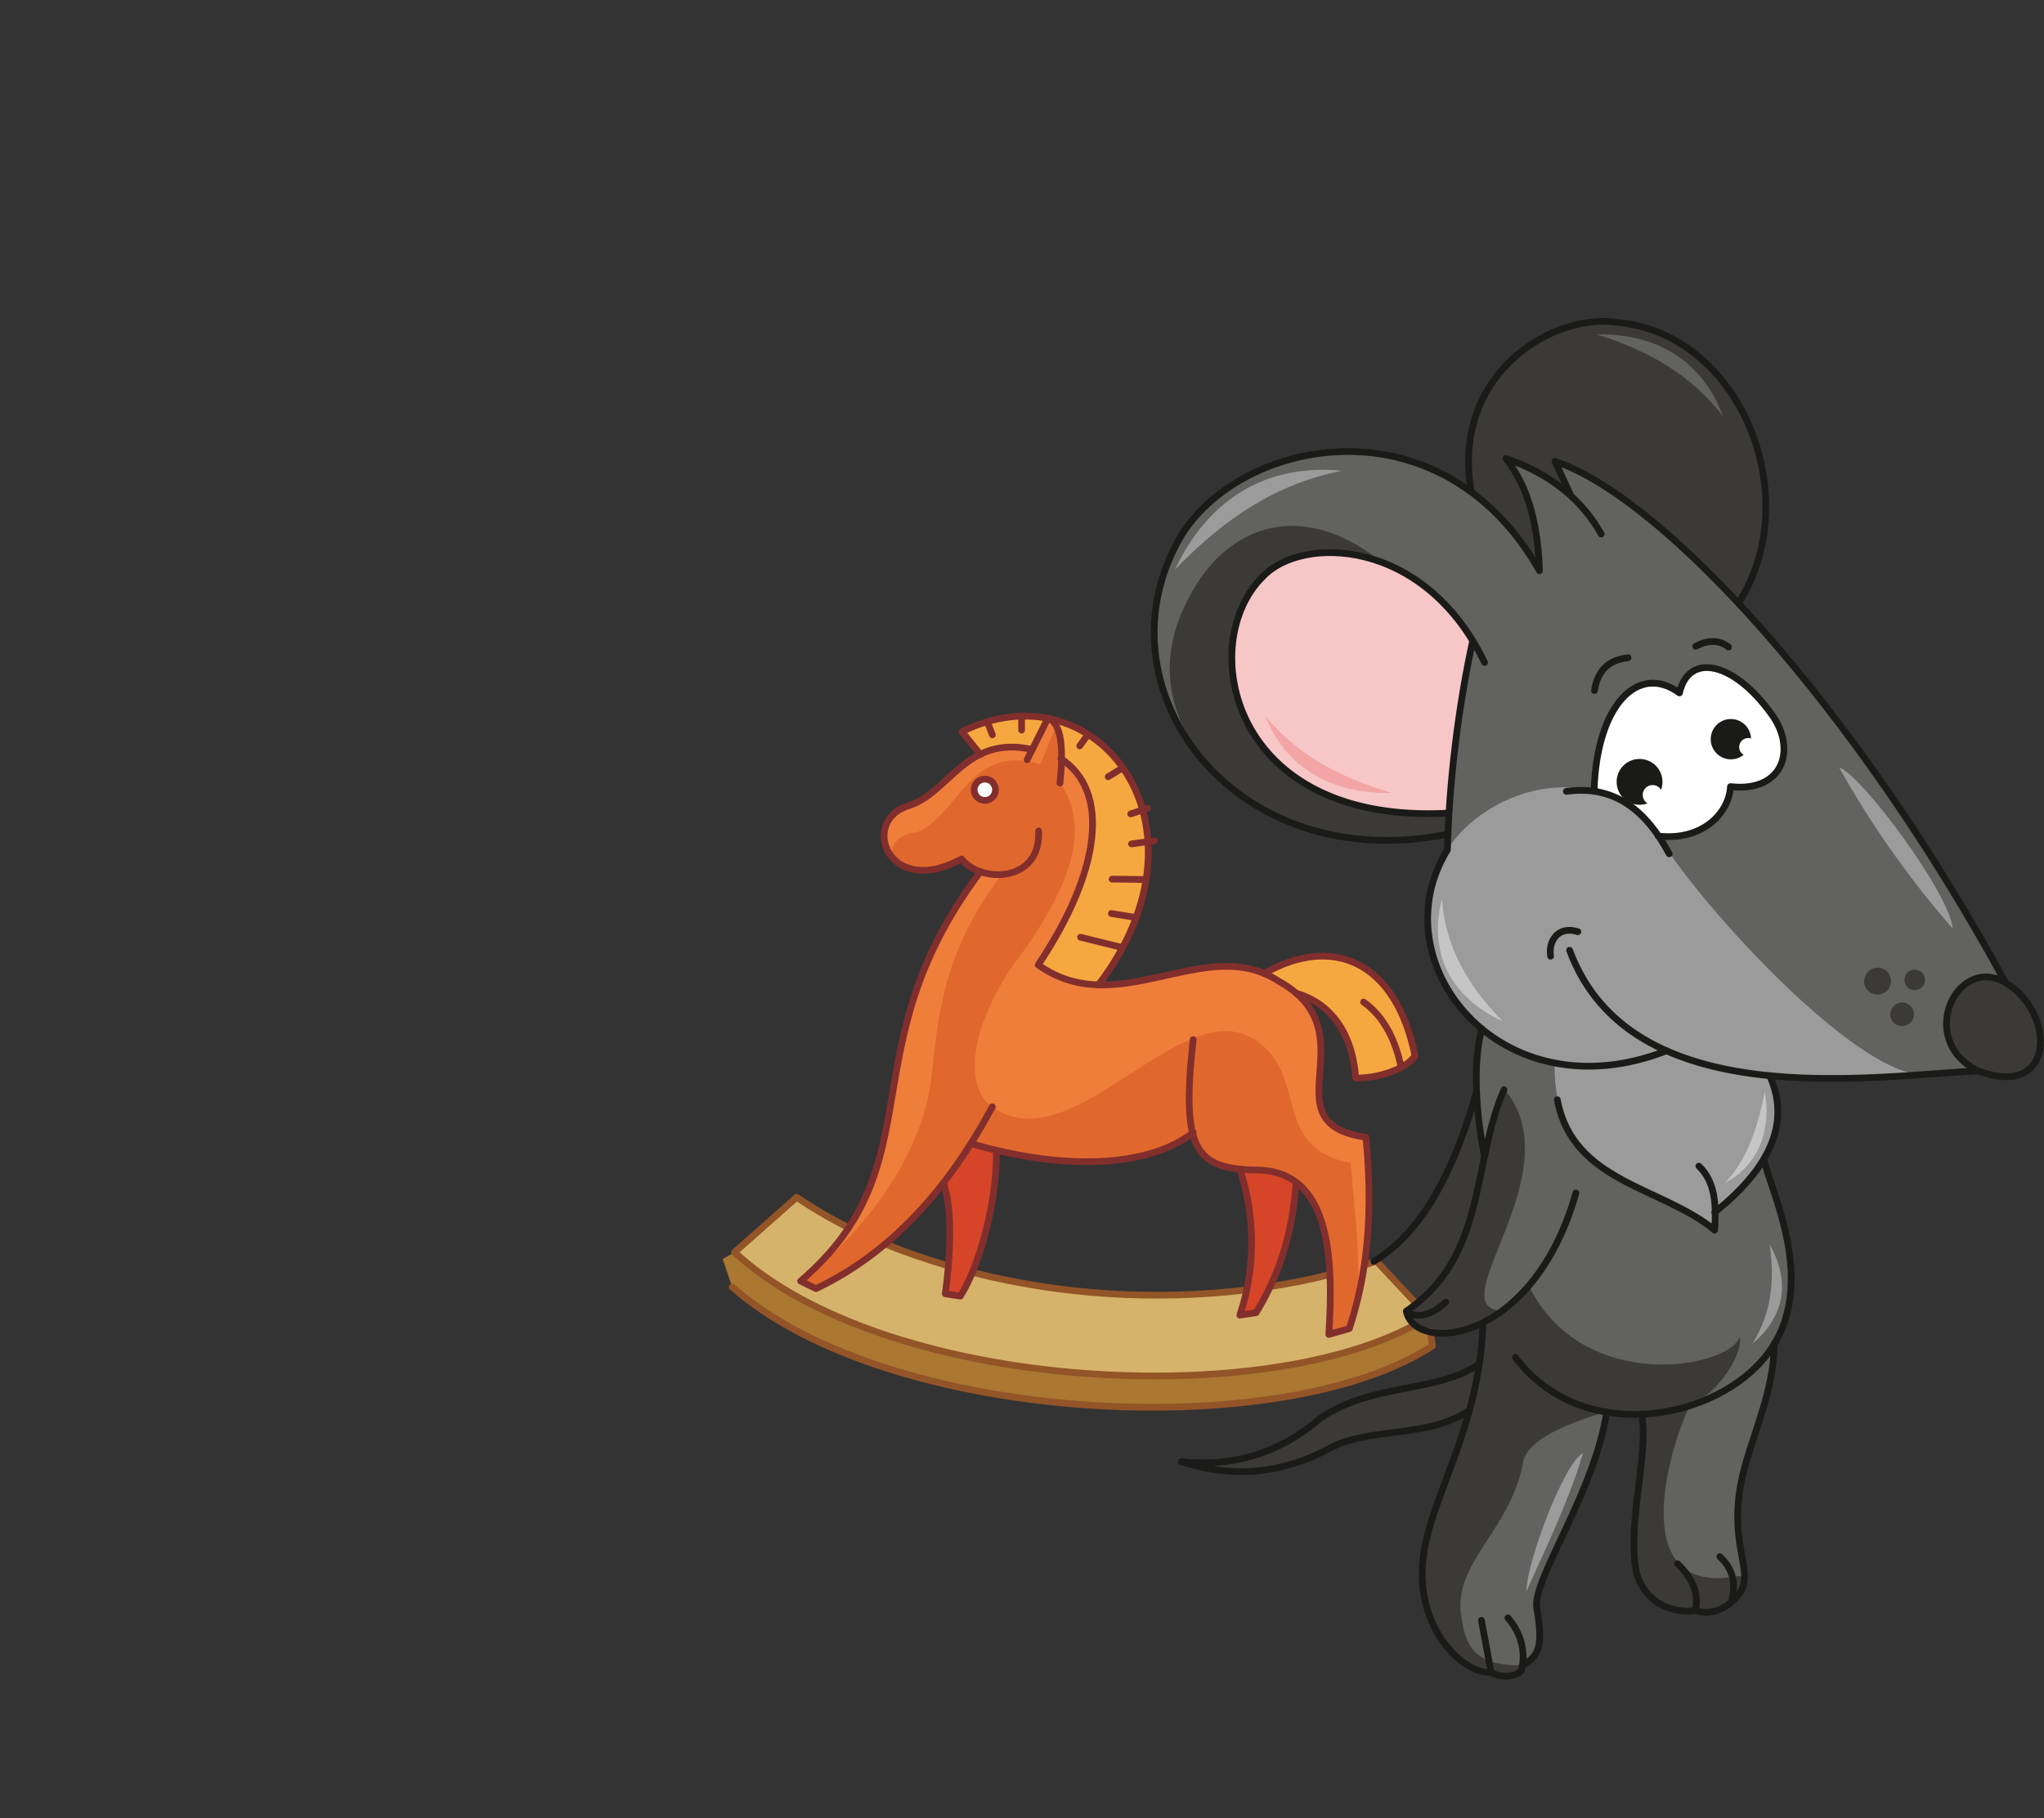 <?xml version="1.0" encoding="utf-8"?>
<!-- Generator: Adobe Illustrator 21.1.0, SVG Export Plug-In . SVG Version: 6.00 Build 0)  -->
<svg version="1.1" id="Layer_1" xmlns="http://www.w3.org/2000/svg" xmlns:xlink="http://www.w3.org/1999/xlink" x="0px" y="0px"
	 viewBox="0 0 517 460" style="enable-background:new 0 0 517 460;" xml:space="preserve">
<rect x="0" y="0" width="517" height="460" fill="#333333" stroke="none"/>
<style type="text/css">
	.st0{fill-rule:evenodd;clip-rule:evenodd;fill:#F6A840;}
	.st1{fill-rule:evenodd;clip-rule:evenodd;fill:#AA7831;}
	.st2{fill-rule:evenodd;clip-rule:evenodd;fill:#9B9B9B;}
	.st3{fill-rule:evenodd;clip-rule:evenodd;fill:#D6B36A;}
	.st4{fill-rule:evenodd;clip-rule:evenodd;fill:#626261;}
	.st5{fill-rule:evenodd;clip-rule:evenodd;fill:#3B3A39;}
	.st6{fill-rule:evenodd;clip-rule:evenodd;fill:#F7C6C7;}
	.st7{fill-rule:evenodd;clip-rule:evenodd;fill:#FFFFFF;}
	.st8{fill-rule:evenodd;clip-rule:evenodd;fill:#D64528;}
	.st9{fill-rule:evenodd;clip-rule:evenodd;fill:#EF7E3B;}
	.st10{fill-rule:evenodd;clip-rule:evenodd;fill:#E1682C;}
	.st11{fill:none;stroke:#935428;stroke-width:1.7;stroke-linecap:round;stroke-linejoin:round;stroke-miterlimit:22.926;}
	.st12{fill:none;stroke:#822E2D;stroke-width:1.7;stroke-linecap:round;stroke-linejoin:round;stroke-miterlimit:22.926;}
	.st13{fill-rule:evenodd;clip-rule:evenodd;fill:#1A1A18;}
	.st14{fill:none;stroke:#1A1A18;stroke-width:1.7;stroke-linecap:round;stroke-linejoin:round;stroke-miterlimit:22.926;}
	.st15{fill-rule:evenodd;clip-rule:evenodd;fill:#F3A5A6;}
	.st16{fill-rule:evenodd;clip-rule:evenodd;fill:#C5C5C6;}
</style>
<path class="st0" d="M327.9,251.3l-8.1-5c17.5-10,33.4-3,38.2,20.8c-2.4,3.6-10,5.8-15,5.6C341.9,258.8,334.2,253,327.9,251.3z"/>
<path class="st0" d="M277.7,249.1l-7.4-1.2l-7.6-3.8l-14.7-53.3l-4.7-5.8C277.2,168.2,308.6,208.7,277.7,249.1z"/>
<path class="st1" d="M361.8,336.8l-4.2-1.5l-171.8-18.5l-3,1.7l2.4,7.1c39.5,34.8,139.2,39.7,177.1,14.9L361.8,336.8z"/>
<path class="st2" d="M433.8,306.7l-0.1,4.6c-31-1.3-44.5-18.3-48.1-44.3l42.2-8.9l19.9,14C452.8,283.6,448.2,295.1,433.8,306.7z"/>
<path class="st3" d="M201.5,302.9c36.7,25.1,100.5,32,146.6,16.1l13.2,14.1c-37.9,24.3-137.1,19.3-175.5-16.3L201.5,302.9z"/>
<path class="st4" d="M385.1,421.3c5-2,5.2-9.4,3.7-14.5c-0.7-12.6,13.4-21.2,17.7-49.7l8.8,0.5c4.5,16.6-13.4,49,13.6,49.7
	c9.3,1.8,16.3-5.7,11.1-17.5c-3.6-17.3,9.3-32.3,8.9-50c6.7-9.4,5.9-25-2.5-46.8c-3.7,5.8-7.9,10.3-12.5,13.5l-0.1,4.6
	c-13.5-14-40.7-9.8-40.6-42l-18.2-9.4c-2.1,8.9-1.3,20.3,0.6,32.7c-3,13.4-4.3,28-19.8,39.1c2.3,5.6,8.8,6.6,19.4,2.9
	c-0.8,27.6-14.4,45.5-15.3,61.4c-1.2,17,11.2,27.9,17.3,27C379.1,424.2,383.7,426,385.1,421.3z"/>
<path class="st5" d="M385.1,421.3c-13.4,0.2-14.7-6-15.7-14.1c-0.7-12.6,12.6-20.5,15.8-37c0.8-6.7,14.5-11.1,21.3-13.1l8.8,0.5
	c4.5,16.6-13.4,49,13.6,49.7c9.3,1.8,17.3-10.1,9.5-8.4c-27.5,4.3-15.8-33.9-10.9-43.4c7.1-2.9,13.5-13.1,12.5-17.3
	c-2.4,7.9-39.7,14.8-53.3-12.9l-6.8,6.3c-16.2-0.7,18.3-34.8,0.6-56.1c-2.1,8.9-2.1,5.7-4.9,16.9c-3,13.4-4.3,28-19.8,39.1
	c2.3,5.6,8.8,6.6,19.4,2.9c-0.8,27.6-14.4,45.5-15.3,61.4c-1.2,17,11.2,27.9,17.3,27C379.1,424.2,383.7,426,385.1,421.3z"/>
<path class="st5" d="M347.6,319.2l10.7,10.6l19-16.6l-1.8-20.6l-2-16.2C368,296,359.9,311.8,347.6,319.2z M371.6,357l2.6-12
	c-11,7.4-26.5,4.6-40,13.6c-10.2,8.8-22,12.5-35.3,11.1c11.7,3.7,24.1,3.9,38.1-3.7C346.8,361.1,360.9,363.8,371.6,357z"/>
<path class="st5" d="M439.5,152.7l-50.2-8.3l-17.4-20c-5.1-29.9,20.9-45.4,37.3-42.7C440,84.6,456.8,125.6,439.5,152.7z"/>
<path class="st4" d="M397.2,125.1l-3.9-8.4c35.2,16.1,73.1,60,113.8,131.6l-6.8,22.4l-18.2,1.4l-116-57.3l0.1-4.1
	c-53.8,10.9-88.6-35.9-68.7-73.4c13.7-26.4,66.3-38.1,91.8,6.8c-0.4-10.9-2.5-20.8-8.5-28.4l10.4,4.8L397.2,125.1z"/>
<path class="st5" d="M366.3,211c-39.5,8.5-85.6-22.3-65.6-59.8c13.7-26.4,44.9-26.9,70.5,18l-2.3,14.7L366.3,211z"/>
<path class="st6" d="M366.5,205.7c1-14.4,3-29,6-43.5c-14.5-25.3-43.3-26.8-53.1-16.3C302.4,162.5,310.7,208.8,366.5,205.7z"/>
<path class="st7" d="M419.5,211.4l-16.3-11.2c0.6-22.1,11.3-32.5,21.6-24.9c2.3-10.2,13.6-8.1,23.3,5.4c6.3,8.6,3.2,19.8-10.4,18.3
	C437.3,205.8,430.4,212.8,419.5,211.4z"/>
<path class="st8" d="M252,291.1l-6.5-1.8l-7,10c2.5,6.4,1.7,19.4,0.5,28l3.8,0.6C247.8,317.9,253.2,302.9,252,291.1z"/>
<path class="st8" d="M327.9,299.1l-6.8-2.8l-7.4-0.5c4.3,7.3,3.6,29.5,0,36.9l4.1-0.6C322.7,322,328.2,310.6,327.9,299.1z"/>
<path class="st9" d="M301.7,286.5c-13.3,9.3-32.1,10.2-56.2,2.8c-11.2,17.5-24.2,29.8-39.3,36.8l-3.9-1.9
	c15.7-11.7,22.3-29.5,23.9-50.9c1.8-18.2,8.7-35.8,21.7-52.8l-4.7-3.2c-20,9.4-24-10.3-13.9-13.3c10.6-4.8,14.4-17.3,31.7-14.4l4-8
	c2.4,2.9,3.2,6.3,3.4,10.3c12.6,8.2,10.2,28.4-5.7,52.2c20.3,14.5,42.3-8,60.8,4.1c23.6,13.1-3.2,35.9,22.1,39.5
	c2.3,24.2-1,38.4-4.2,48.4l-5.2,1.5c1.2-18.6,0.7-41.6-18.4-41.6C302.4,295.7,303.5,290.9,301.7,286.5z"/>
<path class="st10" d="M301.7,286.5c-13.3,9.3-32.1,10.2-56.2,2.8c-11.2,17.5-24.2,29.8-39.3,36.8l-3.9-1.9
	c15.7-11.7,31.9-32.3,33.5-53.7c1.8-18.2,4.7-32.3,17.6-49.3l-5.5-0.7l-4.7-3.2c-20,9.4-22.1-6-11.1-6.8c10.6-4.8,13.5-22.6,31-17.1
	l4-9.7c2.4,2.9,1.1,4.1,1.3,8.1l-0.4,6.2c8.3,11.1,2.8,27.1-12,46.5c-11.9,18-11.3,30.9-5.1,35.5c20.3,14.5,47.9-29.1,66.4-17
	c14,8.8,3.9,27.2,24.3,31.2c2.3,24.2,3,31.9-0.2,41.9l-5.2,1.5c1.2-18.6,0.7-41.6-18.4-41.6C302.4,295.7,303.5,290.9,301.7,286.5z"
	/>
<path class="st11" d="M357.6,335.3c-40.3,21.7-134.5,16-171.8-18.5l15.7-13.9c4,2.7,8.4,5.3,13,7.6 M345.2,320c1-0.3,2-0.6,2.9-1
	l10.1,10.8 M321.8,325.4c4.9-0.8,9.7-1.7,14.3-2.9 M246,321.9c22.5,5.7,46.2,7.2,69.5,4.4 M223.9,314.7c5.2,2.1,9.8,3.7,15.5,5.4"/>
<path class="st11" d="M185.2,325.6c39.5,34.8,139.2,39.7,177.1,14.9l-0.5-3.7"/>
<path class="st12" d="M261,189.6c-17-3.8-20.9,11.4-31.7,14.4c-11.7,4.1-4.5,23.4,13.9,13.3c5.1,6.4,20.2,5.8,19.5-7.1"/>
<path class="st12" d="M259.8,192.2l5.3-10.6c3.5,1.6,3.9,7.9,3,16.5"/>
<ellipse class="st7" cx="249.1" cy="199.8" rx="2.7" ry="2.7"/>
<ellipse class="st12" cx="249.1" cy="199.8" rx="2.7" ry="2.7"/>
<path class="st12" d="M268.3,191.9c12.6,8.2,10.2,28.4-5.7,52.2c20.3,14.5,42.3-8,60.8,4.1c23.6,13.1-3.2,35.9,22.1,39.5
	c2.3,24.2-1,38.4-4.2,48.4l-5.2,1.5c1.2-18.6,0.7-41.6-18.4-41.6c-15.4-0.3-19-5.2-15.9-33"/>
<path class="st12" d="M248,220.5c-33.9,45.1-10.9,73.9-45.5,103.6l3.9,1.9c19.1-9.1,33.4-25.2,44.6-46"/>
<path class="st12" d="M245.6,289.3c25.7,7.5,46,5.3,56.2-2.8"/>
<path class="st12" d="M238.6,299.3c2.5,6.4,1.7,19.4,0.5,28l3.8,0.6c5.1-8,9.4-24.8,9.1-36.8"/>
<path class="st12" d="M313.6,295.8c3.4,10.1,4.5,23.6,0,36.9l4.1-0.6c5.6-9.1,9.3-19.9,10.1-32.9"/>
<path class="st12" d="M248,190.9l-4.7-5.8c34.1-16.9,65.4,23.6,34.5,64.1"/>
<path class="st12" d="M319.7,246.3c17.5-10,33.4-3,38.2,20.8c-2.4,3.6-10,5.8-15,5.6c-1-13.9-8.7-19.7-15-21.4"/>
<path class="st12" d="M354.4,270c-1.4-6.8-4.3-12.8-9.5-16.5"/>
<line class="st12" x1="283.8" y1="239.7" x2="273.3" y2="237.1"/>
<line class="st12" x1="287.2" y1="232.1" x2="281.1" y2="231.1"/>
<line class="st12" x1="289.8" y1="222.5" x2="281.3" y2="222.4"/>
<line class="st12" x1="292" y1="212.7" x2="286.2" y2="213.5"/>
<line class="st12" x1="290.2" y1="204.5" x2="286" y2="205.9"/>
<line class="st12" x1="283.9" y1="194.3" x2="280.3" y2="196.5"/>
<line class="st12" x1="275.2" y1="185.8" x2="273.1" y2="188.7"/>
<line class="st12" x1="258.4" y1="181.1" x2="258.4" y2="184.7"/>
<line class="st12" x1="249.7" y1="182.5" x2="251" y2="185.9"/>
<path class="st2" d="M485.7,271.9c-21.6,2.1-45.9,1.6-64.2-6.1c-42.6,17.3-72.7-22.4-55.5-50.8c10.4-16.1,39.2-24.6,54.2-2.3
	C431.6,230.6,468.2,270.4,485.7,271.9z"/>
<path class="st5" d="M484.3,245.3c1.5,0,2.6,1.2,2.6,2.6c0,1.5-1.2,2.6-2.6,2.6c-1.5,0-2.6-1.2-2.6-2.6
	C481.7,246.4,482.8,245.3,484.3,245.3z M481.1,253.6c1.6,0,3,1.3,3,3c0,1.6-1.3,3-3,3c-1.6,0-3-1.3-3-3
	C478.2,254.9,479.5,253.6,481.1,253.6z M474.9,244.8c1.9,0,3.4,1.5,3.4,3.4c0,1.9-1.5,3.4-3.4,3.4c-1.9,0-3.4-1.5-3.4-3.4
	C471.6,246.3,473.1,244.8,474.9,244.8z"/>
<circle class="st13" cx="414.7" cy="197.8" r="5.8"/>
<circle class="st7" cx="418" cy="201.1" r="2.5"/>
<circle class="st13" cx="437.8" cy="187" r="5.1"/>
<path class="st14" d="M374.1,345.1c-11,7.4-26.5,4.6-40,13.6c-10.2,8.8-22,12.5-35.3,11.1c11.7,3.7,24.1,3.9,38.1-3.7
	c9.8-5,23.9-2.3,34.5-9.1 M373.4,276.4c-5.5,19.5-13.6,35.4-25.9,42.7"/>
<path class="st14" d="M415.2,357.7c2,10.1-3.8,27.8-1.3,40.1c2,7.6,9.3,10.6,15,9.6c2.9,1.2,6.8,0.1,9.2-2.3
	c7.7-6.3-1.7-12.3,2.6-31.6c2.7-11.2,7.9-21.1,8.1-33.7 M383.3,343.4c17,22.5,51,15.9,63.7-0.8c13.5-17.6,0.4-42.1-0.8-49.3
	 M429.7,295c4.2,4,4.4,9.9,4,16.2c-13.3-11-35.9-12-39.8-33 M447.6,272.1c5.2,11.5,0.6,23-13.9,34.6 M500.3,270.9
	c-27.5,1.4-87.9,11-103.3-30.5 M403.3,174.7c0.7-4.7,3.2-7.7,8.5-8.3 M428.9,163.5c2.8-1.5,5.9-1.8,8.3,0.2 M403.2,200.2
	c0.6-22.1,11.3-32.5,21.6-24.9c2.3-10.2,13.6-8.1,23.3,5.4c6.3,8.6,3.2,19.8-10.4,18.3c-0.4,6.9-7.3,13.8-18.3,12.5 M421.6,265.8
	c-42.1,16.5-73-22.4-55.5-50.8c0.4-16.3,2.6-35.5,6.4-52.9 M366.3,211c-53.8,10.9-88.6-35.9-68.7-73.4c13.7-26.4,66.3-38.1,91.8,6.8
	c-0.4-10.9-2.5-20.8-8.5-28.4c11.6,4,19.3,10.6,24.1,19.1 M397.2,125.1l-3.9-8.4c27.6,9.2,76.4,62.8,113.8,131.6 M372.1,124.3
	C367,94.4,393,78.9,409.4,81.6c30.7,2.9,47.6,44,30.3,71 M396.2,200.2c12.4-1.7,20.3,5.1,26,15.8 M392.2,241.9
	c-0.6-3.6,1.7-7.8,6.9-6.2 M374.7,409.9l2.4,12.9 M375.1,334.6c-0.8,27.6-14.4,45.5-15.3,61.4c-1.2,17,11.2,27.9,17.3,27
	c2,1.4,5.7,1.5,7.7-0.3c1.4-5.3-0.6-10.3-3.4-13.4 M435,393.8c3.6,3.3,4,7.1,3,11.3 M424.3,395.6c4.2,4,5.4,7.9,4.5,11.9
	 M374.8,260.2c-2.4,9.2-1.4,22,0.7,32.4 M355.7,331.7c2.2,10.9,32.1,8.3,42.9-29.9 M380.4,275.7c-8.2,18.7-4.3,42.2-24.7,56
	c3.6,2.7,8-0.4,10-2.3 M375.5,167.6c-15.2-31.6-46.3-32.2-56.1-21.7c-16.9,16.5-8.7,62.9,47.1,59.8 M406.4,357.2
	c-3.3,21-18.9,42.3-17.7,49.7c1.9,10.6,0,12.2-3.7,14.5"/>
<path class="st4" d="M435.8,105.3c-7.8-10.1-18.2-16.4-31.9-20.7C419.1,84.3,430.6,91.3,435.8,105.3z"/>
<path class="st15" d="M320,181.1c7.8,9.5,18.2,15.4,32,19.5C336.8,200.9,325.3,194.3,320,181.1z"/>
<path class="st5" d="M500.3,270.9c-15.7-7.8-5.4-29.3,6.8-22.4C520.2,256.2,519.9,278.3,500.3,270.9z"/>
<path class="st14" d="M500.3,270.9c-15.7-7.8-5.4-29.3,6.8-22.4C520.2,256.2,519.9,278.3,500.3,270.9z"/>
<circle class="st7" cx="442.2" cy="189" r="2.3"/>
<path class="st2" d="M443.3,339.9c4.6-7.5,5.7-15.5,4.3-25.1C452.8,324,451.6,332.9,443.3,339.9z M465.2,194.2
	c5.5,1.6,28,31.9,28.7,40.7C484.2,223.8,474.2,210.3,465.2,194.2z M339.4,119.1c-16.2,3.2-29.4,11.7-42.2,25
	C305.5,126.4,320.2,117.2,339.4,119.1z M386.1,402.6c0-7.4,9.6-32.7,14.3-35C396.8,380.3,387.9,398.2,386.1,402.6z"/>
<path class="st16" d="M364.7,227.4c0.9,11.9,6.2,21.6,15.4,31C367.1,252.3,361.2,241.5,364.7,227.4z M436.3,299.3
	c5.9-6.3,8.2-14.1,10.1-23.1C447.9,285,445.6,294.2,436.3,299.3z"/>
</svg>
